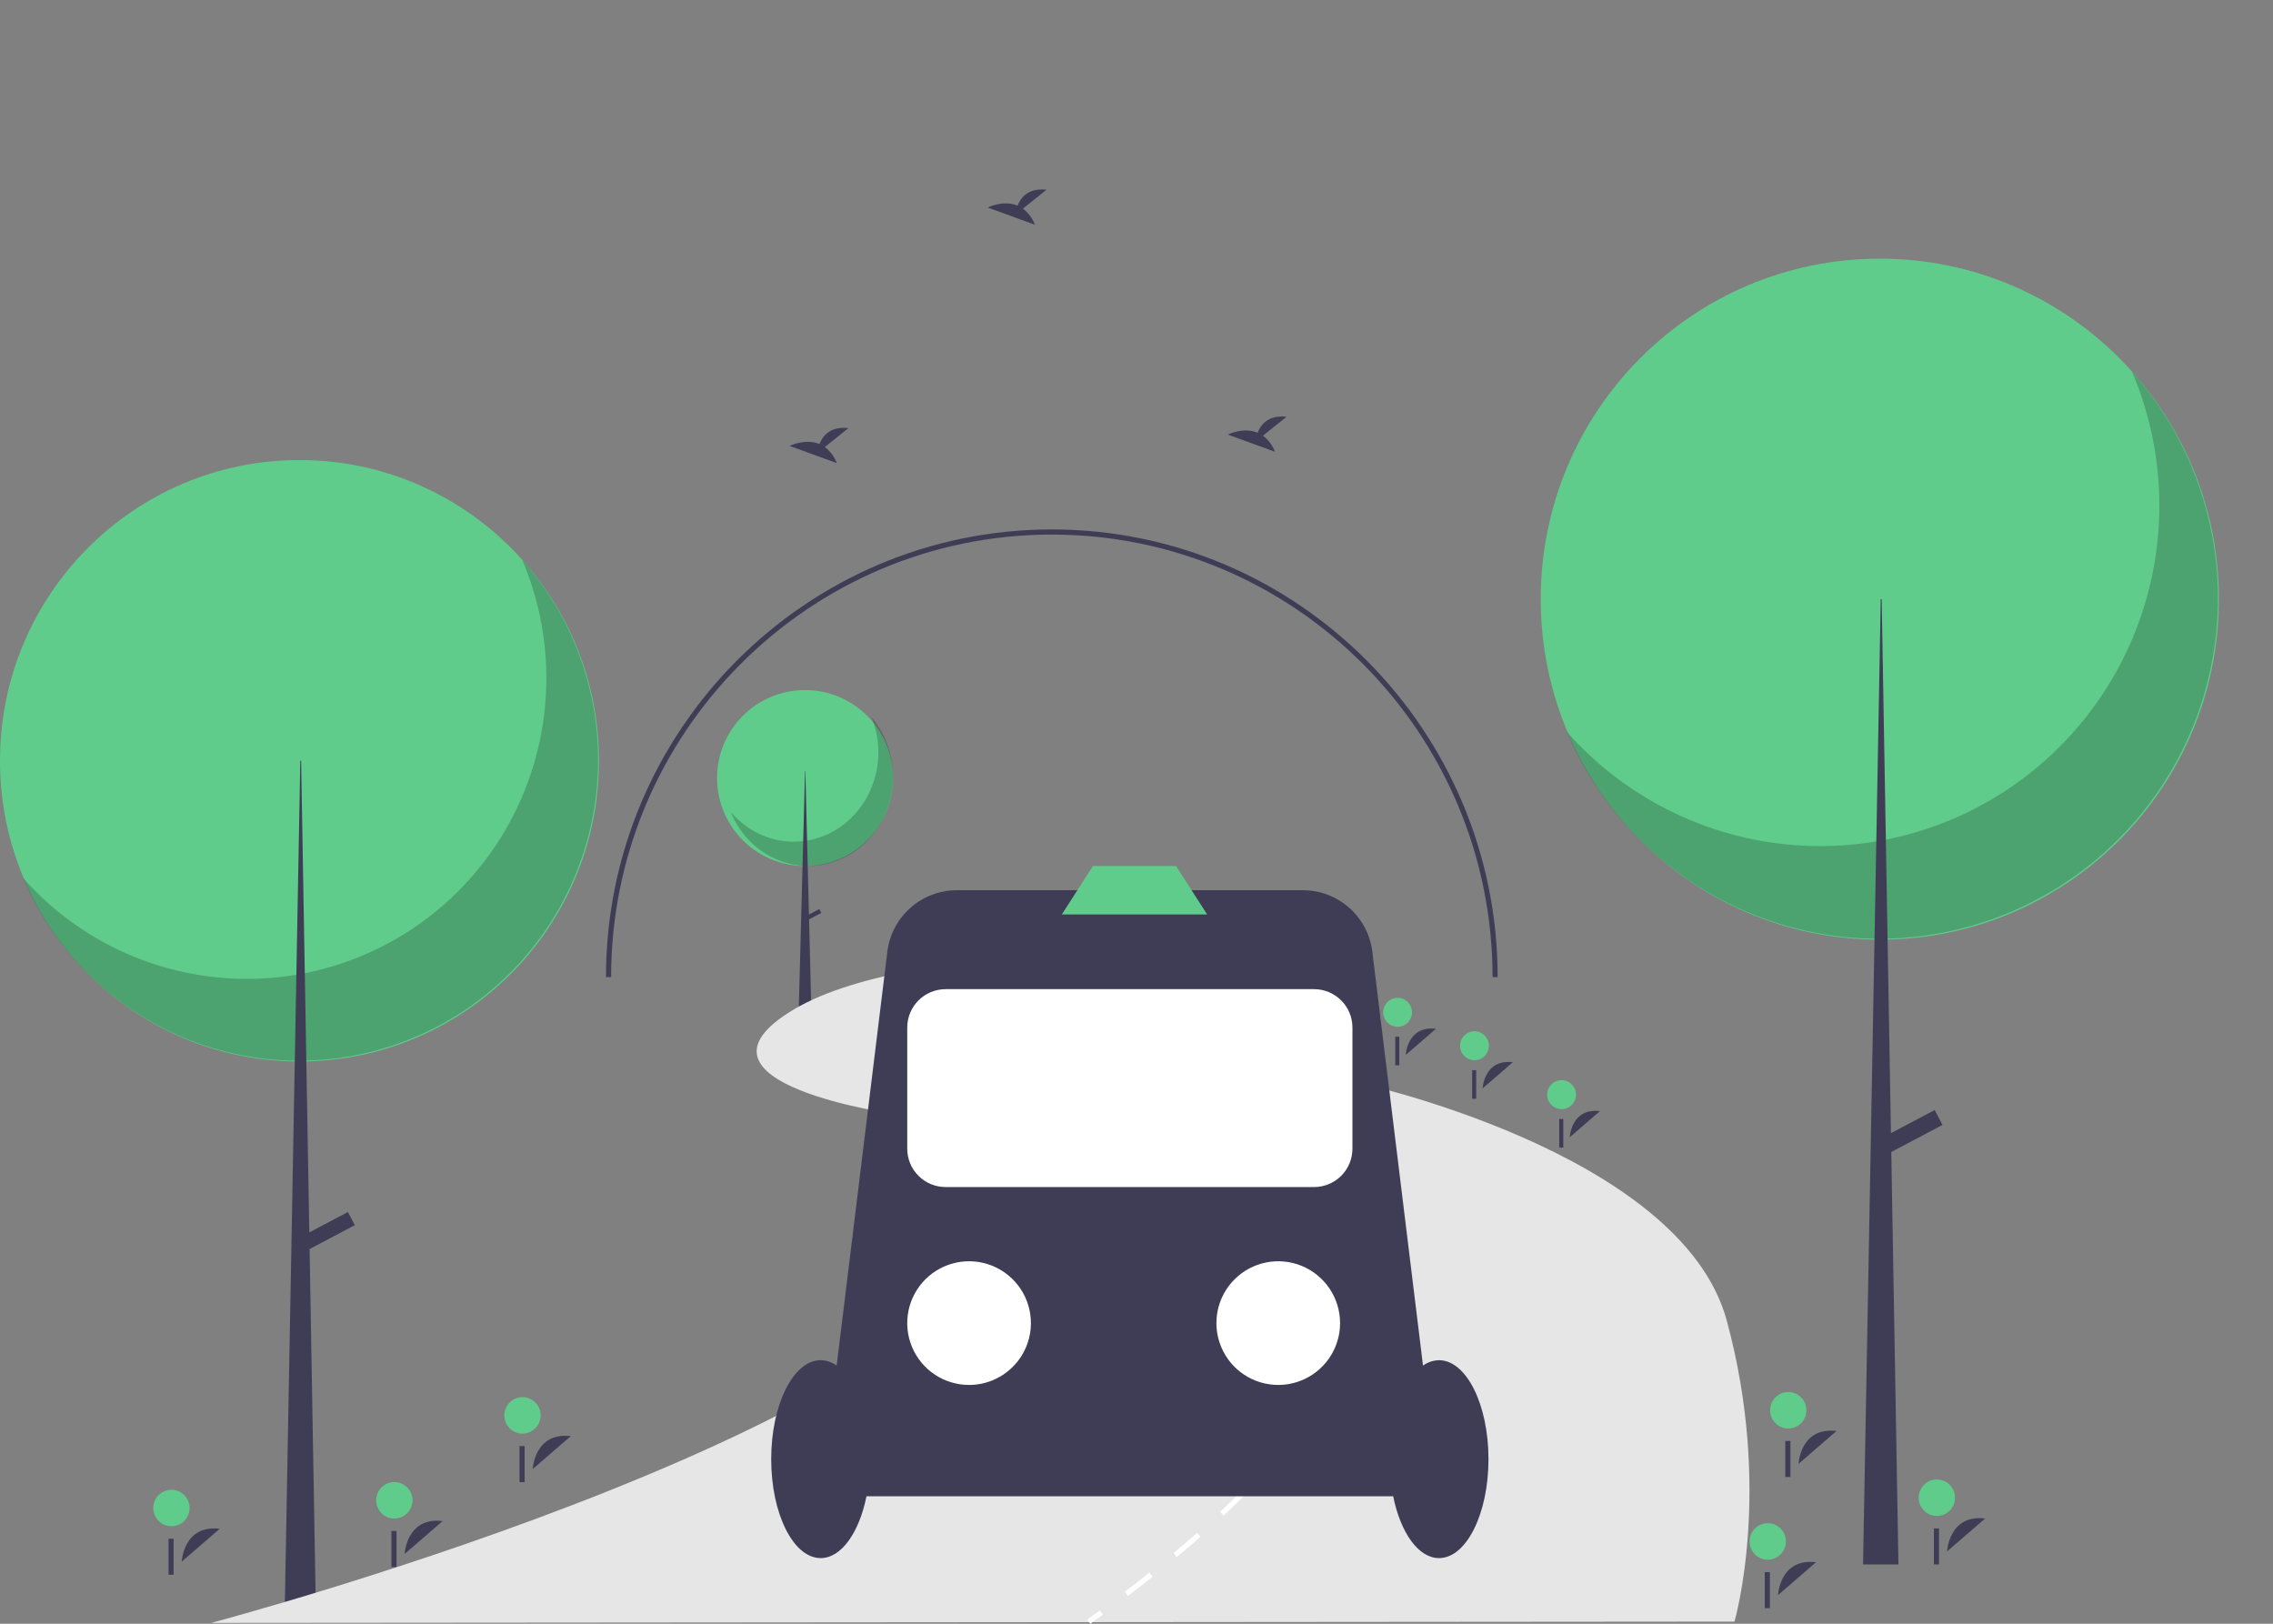 <?xml version="1.0" encoding="UTF-8"?> <svg xmlns="http://www.w3.org/2000/svg" width="168" height="120" viewBox="0 0 168 120" fill="none"><rect x="0" y="0" width="168" height="120" fill="#808080" stroke="none"/><path d="M110.693 72.212H110.315C110.315 54.178 95.702 39.507 77.741 39.507C59.78 39.507 45.168 54.178 45.168 72.212H44.789C44.789 53.969 59.571 39.127 77.741 39.127C95.911 39.127 110.693 53.969 110.693 72.212Z" fill="#3F3D56"></path><path d="M22.134 78.447C34.358 78.447 44.268 68.497 44.268 56.223C44.268 43.95 34.358 34 22.134 34C9.91 34 0 43.95 0 56.223C0 68.497 9.91 78.447 22.134 78.447Z" fill="#60CC8C"></path><path opacity="0.2" d="M38.599 41.38C40.663 46.229 40.943 51.657 39.389 56.694C37.834 61.731 34.547 66.05 30.113 68.877C25.679 71.704 20.389 72.857 15.187 72.128C9.985 71.4 5.211 68.838 1.717 64.9C2.978 67.863 4.866 70.515 7.249 72.672C9.632 74.83 12.454 76.441 15.519 77.394C18.584 78.348 21.819 78.621 25 78.195C28.18 77.769 31.231 76.653 33.94 74.926C36.648 73.198 38.95 70.9 40.687 68.191C42.423 65.482 43.552 62.426 43.995 59.235C44.438 56.044 44.185 52.794 43.253 49.711C42.322 46.628 40.733 43.785 38.599 41.38Z" fill="black"></path><path d="M22.195 56.224H22.256L23.35 119.231H21.04L22.195 56.224Z" fill="#3F3D56"></path><path d="M26.225 90.543L25.715 89.571L22.056 91.505L22.566 92.477L26.225 90.543Z" fill="#3F3D56"></path><path d="M138.939 69.441C152.78 69.441 164 58.175 164 44.278C164 30.381 152.78 19.116 138.939 19.116C125.098 19.116 113.878 30.381 113.878 44.278C113.878 58.175 125.098 69.441 138.939 69.441Z" fill="#60CC8C"></path><path opacity="0.2" d="M157.581 27.472C159.919 32.962 160.236 39.108 158.476 44.812C156.716 50.515 152.993 55.404 147.973 58.605C142.953 61.807 136.963 63.112 131.073 62.287C125.184 61.462 119.778 58.561 115.822 54.103C117.25 57.457 119.387 60.46 122.086 62.902C124.784 65.345 127.979 67.169 131.449 68.249C134.92 69.329 138.583 69.638 142.184 69.156C145.785 68.673 149.239 67.41 152.306 65.454C155.373 63.498 157.979 60.896 159.945 57.829C161.911 54.761 163.189 51.301 163.691 47.688C164.193 44.075 163.906 40.396 162.851 36.905C161.796 33.414 159.998 30.196 157.581 27.472Z" fill="black"></path><path d="M139.008 44.278H139.077L140.316 115.618H137.7L139.008 44.278Z" fill="#3F3D56"></path><path d="M143.571 83.136L142.994 82.035L138.851 84.225L139.428 85.326L143.571 83.136Z" fill="#3F3D56"></path><path d="M59.5 64C63.09 64 66 61.09 66 57.5C66 53.91 63.09 51 59.5 51C55.91 51 53 53.91 53 57.5C53 61.09 55.91 64 59.5 64Z" fill="#60CC8C"></path><path opacity="0.2" d="M64.416 53C64.999 54.441 65.078 56.054 64.639 57.552C64.2 59.049 63.272 60.332 62.02 61.172C60.767 62.013 59.273 62.355 57.804 62.139C56.335 61.922 54.987 61.161 54 59.991C54.356 60.871 54.889 61.659 55.562 62.3C56.235 62.942 57.032 63.421 57.898 63.704C58.764 63.987 59.677 64.069 60.575 63.942C61.474 63.815 62.335 63.484 63.1 62.97C63.865 62.457 64.515 61.774 65.006 60.969C65.496 60.163 65.815 59.255 65.94 58.307C66.065 57.358 65.994 56.392 65.731 55.476C65.468 54.56 65.019 53.715 64.416 53Z" fill="black"></path><path d="M59.5 57H59.526L60 76H59L59.5 57Z" fill="#3F3D56"></path><path d="M60.702 67.467L60.552 67.182L59.477 67.75L59.627 68.035L60.702 67.467Z" fill="#3F3D56"></path><path d="M29.905 114.843C29.905 114.843 30.036 112.091 32.717 112.411L29.905 114.843Z" fill="#3F3D56"></path><path d="M29.148 112.224C29.889 112.224 30.489 111.621 30.489 110.877C30.489 110.133 29.889 109.53 29.148 109.53C28.406 109.53 27.806 110.133 27.806 110.877C27.806 111.621 28.406 112.224 29.148 112.224Z" fill="#60CC8C"></path><path d="M29.308 113.146H28.929V115.808H29.308V113.146Z" fill="#3F3D56"></path><path d="M39.374 108.568C39.374 108.568 39.505 105.817 42.186 106.136L39.374 108.568Z" fill="#3F3D56"></path><path d="M38.617 105.95C39.358 105.95 39.959 105.347 39.959 104.602C39.959 103.858 39.358 103.255 38.617 103.255C37.876 103.255 37.275 103.858 37.275 104.602C37.275 105.347 37.876 105.95 38.617 105.95Z" fill="#60CC8C"></path><path d="M38.777 106.871H38.398V109.533H38.777V106.871Z" fill="#3F3D56"></path><path d="M109.581 80.435C109.581 80.435 109.685 78.25 111.814 78.504L109.581 80.435Z" fill="#3F3D56"></path><path d="M108.979 78.355C109.568 78.355 110.045 77.876 110.045 77.285C110.045 76.694 109.568 76.215 108.979 76.215C108.391 76.215 107.914 76.694 107.914 77.285C107.914 77.876 108.391 78.355 108.979 78.355Z" fill="#60CC8C"></path><path d="M109.106 79.087H108.806V81.201H109.106V79.087Z" fill="#3F3D56"></path><path d="M116.02 84.048C116.02 84.048 116.124 81.862 118.253 82.116L116.02 84.048Z" fill="#3F3D56"></path><path d="M115.418 81.968C116.007 81.968 116.484 81.489 116.484 80.898C116.484 80.307 116.007 79.828 115.418 79.828C114.83 79.828 114.353 80.307 114.353 80.898C114.353 81.489 114.83 81.968 115.418 81.968Z" fill="#60CC8C"></path><path d="M115.545 82.7H115.245V84.814H115.545V82.7Z" fill="#3F3D56"></path><path d="M103.899 77.963C103.899 77.963 104.003 75.778 106.133 76.032L103.899 77.963Z" fill="#3F3D56"></path><path d="M103.298 75.883C103.886 75.883 104.363 75.404 104.363 74.814C104.363 74.222 103.886 73.743 103.298 73.743C102.709 73.743 102.232 74.222 102.232 74.814C102.232 75.404 102.709 75.883 103.298 75.883Z" fill="#60CC8C"></path><path d="M103.425 76.615H103.125V78.73H103.425V76.615Z" fill="#3F3D56"></path><path d="M13.429 115.413C13.429 115.413 13.559 112.662 16.24 112.982L13.429 115.413Z" fill="#3F3D56"></path><path d="M12.671 112.795C13.412 112.795 14.013 112.192 14.013 111.448C14.013 110.704 13.412 110.1 12.671 110.1C11.93 110.1 11.33 110.704 11.33 111.448C11.33 112.192 11.93 112.795 12.671 112.795Z" fill="#60CC8C"></path><path d="M12.832 113.716H12.453V116.378H12.832V113.716Z" fill="#3F3D56"></path><path d="M143.912 114.653C143.912 114.653 144.043 111.901 146.724 112.221L143.912 114.653Z" fill="#3F3D56"></path><path d="M143.154 112.034C143.895 112.034 144.496 111.431 144.496 110.687C144.496 109.943 143.895 109.34 143.154 109.34C142.413 109.34 141.812 109.943 141.812 110.687C141.812 111.431 142.413 112.034 143.154 112.034Z" fill="#60CC8C"></path><path d="M143.315 112.956H142.936V115.618H143.315V112.956Z" fill="#3F3D56"></path><path d="M132.928 108.188C132.928 108.188 133.059 105.436 135.739 105.756L132.928 108.188Z" fill="#3F3D56"></path><path d="M132.17 105.569C132.911 105.569 133.512 104.966 133.512 104.222C133.512 103.478 132.911 102.875 132.17 102.875C131.429 102.875 130.829 103.478 130.829 104.222C130.829 104.966 131.429 105.569 132.17 105.569Z" fill="#60CC8C"></path><path d="M132.331 106.491H131.952V109.153H132.331V106.491Z" fill="#3F3D56"></path><path d="M131.413 117.885C131.413 117.885 131.544 115.134 134.225 115.453L131.413 117.885Z" fill="#3F3D56"></path><path d="M130.655 115.267C131.396 115.267 131.997 114.664 131.997 113.919C131.997 113.175 131.396 112.572 130.655 112.572C129.914 112.572 129.313 113.175 129.313 113.919C129.313 114.664 129.914 115.267 130.655 115.267Z" fill="#60CC8C"></path><path d="M130.816 116.188H130.437V118.85H130.816V116.188Z" fill="#3F3D56"></path><path d="M15.609 119.938C15.609 119.938 75.264 104.156 74.695 87.994C73.654 83.526 66.457 82.385 66.457 82.385C66.457 82.385 49.413 80.103 58.693 74.589C67.972 69.075 93.35 70.406 93.35 70.406C93.35 70.406 67.215 74.589 78.767 76.871C88.047 77.441 99.978 79.913 99.978 79.913C99.978 79.913 124.219 85.047 127.627 97.596C131.036 110.146 128.196 119.843 128.196 119.843L15.609 119.938Z" fill="#E6E6E6"></path><path d="M80.583 120L80.36 119.686C80.675 119.46 80.986 119.235 81.292 119.011L81.518 119.322C81.211 119.547 80.899 119.773 80.583 120Z" fill="white"></path><path d="M83.368 117.943L83.136 117.636C83.756 117.165 84.367 116.69 84.952 116.226L85.19 116.529C84.603 116.994 83.99 117.47 83.368 117.943ZM86.98 115.073L86.735 114.776C87.335 114.275 87.922 113.772 88.479 113.281L88.733 113.57C88.173 114.064 87.583 114.57 86.98 115.073ZM90.44 112.015L90.178 111.734C90.751 111.194 91.303 110.654 91.819 110.129L92.093 110.399C91.573 110.928 91.017 111.472 90.44 112.015ZM93.676 108.712L93.39 108.455C93.916 107.866 94.414 107.277 94.869 106.703L95.17 106.943C94.71 107.523 94.207 108.118 93.676 108.712ZM96.545 105.077L96.228 104.86C96.674 104.204 97.077 103.548 97.424 102.912L97.761 103.098C97.407 103.744 96.998 104.411 96.545 105.077ZM98.752 100.99L98.395 100.849C98.673 100.144 98.891 99.416 99.046 98.674L99.422 98.751C99.263 99.515 99.038 100.264 98.752 100.99V100.99ZM99.264 96.424C99.253 95.675 99.149 94.93 98.956 94.207L99.326 94.106C99.528 94.861 99.636 95.637 99.648 96.418L99.264 96.424ZM98.116 92.127C97.752 91.466 97.324 90.842 96.839 90.265L97.133 90.017C97.634 90.614 98.076 91.259 98.453 91.942L98.116 92.127ZM95.253 88.638C94.683 88.134 94.085 87.662 93.463 87.223L93.685 86.908C94.318 87.355 94.927 87.836 95.507 88.35L95.253 88.638ZM91.54 85.983C90.912 85.612 90.235 85.242 89.527 84.884L89.7 84.54C90.415 84.902 91.1 85.276 91.734 85.65L91.54 85.983ZM87.453 83.899C86.785 83.601 86.073 83.301 85.338 83.007L85.48 82.649C86.22 82.945 86.936 83.247 87.609 83.547L87.453 83.899ZM83.186 82.188C82.502 81.939 81.771 81.684 81.013 81.429L81.135 81.063C81.896 81.319 82.63 81.576 83.317 81.826L83.186 82.188ZM78.824 80.715C78.155 80.503 77.435 80.28 76.623 80.033L76.734 79.664C77.548 79.912 78.269 80.135 78.939 80.347L78.824 80.715ZM74.414 79.367C73.638 79.134 72.897 78.912 72.204 78.697L72.317 78.329C73.01 78.543 73.749 78.766 74.524 78.998L74.414 79.367ZM70.004 77.983C69.265 77.738 68.543 77.446 67.842 77.109L68.014 76.764C68.7 77.094 69.407 77.379 70.129 77.618L70.004 77.983ZM67.105 75.457L66.832 75.186C67.181 74.829 67.874 74.48 68.947 74.118L69.069 74.484C68.068 74.821 67.407 75.148 67.105 75.457L67.105 75.457ZM71.265 73.856L71.172 73.482C71.836 73.316 72.592 73.142 73.42 72.966L73.499 73.343C72.676 73.518 71.924 73.691 71.265 73.856V73.856ZM75.75 72.889L75.678 72.511C76.385 72.375 77.147 72.234 77.942 72.093L78.009 72.472C77.215 72.614 76.455 72.754 75.75 72.889V72.889ZM80.273 72.081L80.209 71.701C80.933 71.579 81.689 71.454 82.48 71.327L82.54 71.708C81.751 71.835 80.995 71.959 80.273 72.081Z" fill="white"></path><path d="M84.855 71.342L84.796 70.961C85.169 70.903 85.549 70.845 85.935 70.785L85.993 71.166C85.607 71.225 85.227 71.284 84.855 71.342Z" fill="white"></path><path d="M93.349 32.2L95.092 30.8C93.738 30.65 93.181 31.392 92.954 31.979C91.895 31.537 90.744 32.115 90.744 32.115L94.232 33.387C94.056 32.915 93.749 32.503 93.349 32.2Z" fill="#3F3D56"></path><path d="M60.965 33.038L62.708 31.638C61.354 31.488 60.797 32.23 60.57 32.817C59.512 32.376 58.36 32.954 58.36 32.954L61.848 34.225C61.672 33.753 61.366 33.342 60.965 33.038Z" fill="#3F3D56"></path><path d="M75.605 15.42L77.349 14.02C75.994 13.87 75.438 14.611 75.21 15.198C74.152 14.757 73 15.335 73 15.335L76.488 16.607C76.312 16.135 76.006 15.723 75.605 15.42Z" fill="#3F3D56"></path><rect x="65.95" y="72.95" width="34.905" height="35.8" fill="white"></rect><path d="M106.359 100.524C105.933 100.533 105.52 100.672 105.176 100.922L101.431 70.337C101.277 69.082 100.67 67.927 99.724 67.09C98.778 66.252 97.558 65.79 96.294 65.79H70.721C69.457 65.79 68.237 66.252 67.291 67.09C66.344 67.927 65.737 69.082 65.584 70.337L61.839 100.922C61.494 100.672 61.082 100.533 60.656 100.524C58.637 100.524 57 103.798 57 107.836C57 111.875 58.637 115.149 60.656 115.149C62.19 115.149 63.501 113.257 64.044 110.578H102.971C103.513 113.257 104.825 115.149 106.359 115.149C108.378 115.149 110.015 111.875 110.015 107.836C110.015 103.798 108.378 100.524 106.359 100.524ZM71.625 102.352C70.721 102.352 69.837 102.084 69.086 101.582C68.334 101.08 67.748 100.366 67.402 99.531C67.056 98.696 66.966 97.777 67.142 96.89C67.319 96.004 67.754 95.189 68.393 94.55C69.032 93.911 69.847 93.476 70.733 93.299C71.62 93.123 72.539 93.213 73.374 93.559C74.209 93.905 74.923 94.491 75.425 95.243C75.927 95.994 76.195 96.878 76.195 97.782C76.195 98.382 76.077 98.976 75.847 99.531C75.618 100.085 75.281 100.589 74.856 101.013C74.432 101.438 73.928 101.774 73.374 102.004C72.819 102.234 72.225 102.352 71.625 102.352ZM94.476 102.352C93.572 102.352 92.689 102.084 91.937 101.582C91.185 101.08 90.6 100.366 90.254 99.531C89.908 98.696 89.817 97.777 89.994 96.89C90.17 96.004 90.605 95.189 91.244 94.55C91.883 93.911 92.698 93.476 93.584 93.299C94.471 93.123 95.39 93.213 96.225 93.559C97.06 93.905 97.774 94.491 98.276 95.243C98.778 95.994 99.046 96.878 99.046 97.782C99.046 98.382 98.928 98.976 98.698 99.531C98.469 100.085 98.132 100.589 97.708 101.013C97.283 101.438 96.779 101.774 96.225 102.004C95.671 102.234 95.076 102.352 94.476 102.352ZM99.96 84.891C99.96 85.264 99.887 85.633 99.745 85.977C99.602 86.321 99.393 86.633 99.13 86.897C98.866 87.16 98.554 87.369 98.21 87.511C97.866 87.654 97.497 87.727 97.125 87.727H69.89C69.518 87.727 69.149 87.654 68.805 87.511C68.461 87.369 68.148 87.16 67.885 86.897C67.622 86.633 67.413 86.321 67.27 85.977C67.128 85.633 67.055 85.264 67.055 84.891V75.938C67.055 75.566 67.128 75.197 67.27 74.853C67.413 74.509 67.622 74.196 67.885 73.933C68.148 73.67 68.461 73.461 68.805 73.318C69.149 73.176 69.518 73.102 69.89 73.102H97.125C97.497 73.102 97.866 73.176 98.21 73.318C98.554 73.461 98.866 73.67 99.13 73.933C99.393 74.196 99.602 74.509 99.745 74.853C99.887 75.197 99.96 75.566 99.96 75.938V84.891Z" fill="#3F3D56"></path><path d="M89.221 67.58H78.481L80.782 64H86.919L89.221 67.58Z" fill="#60CC8C"></path></svg> 